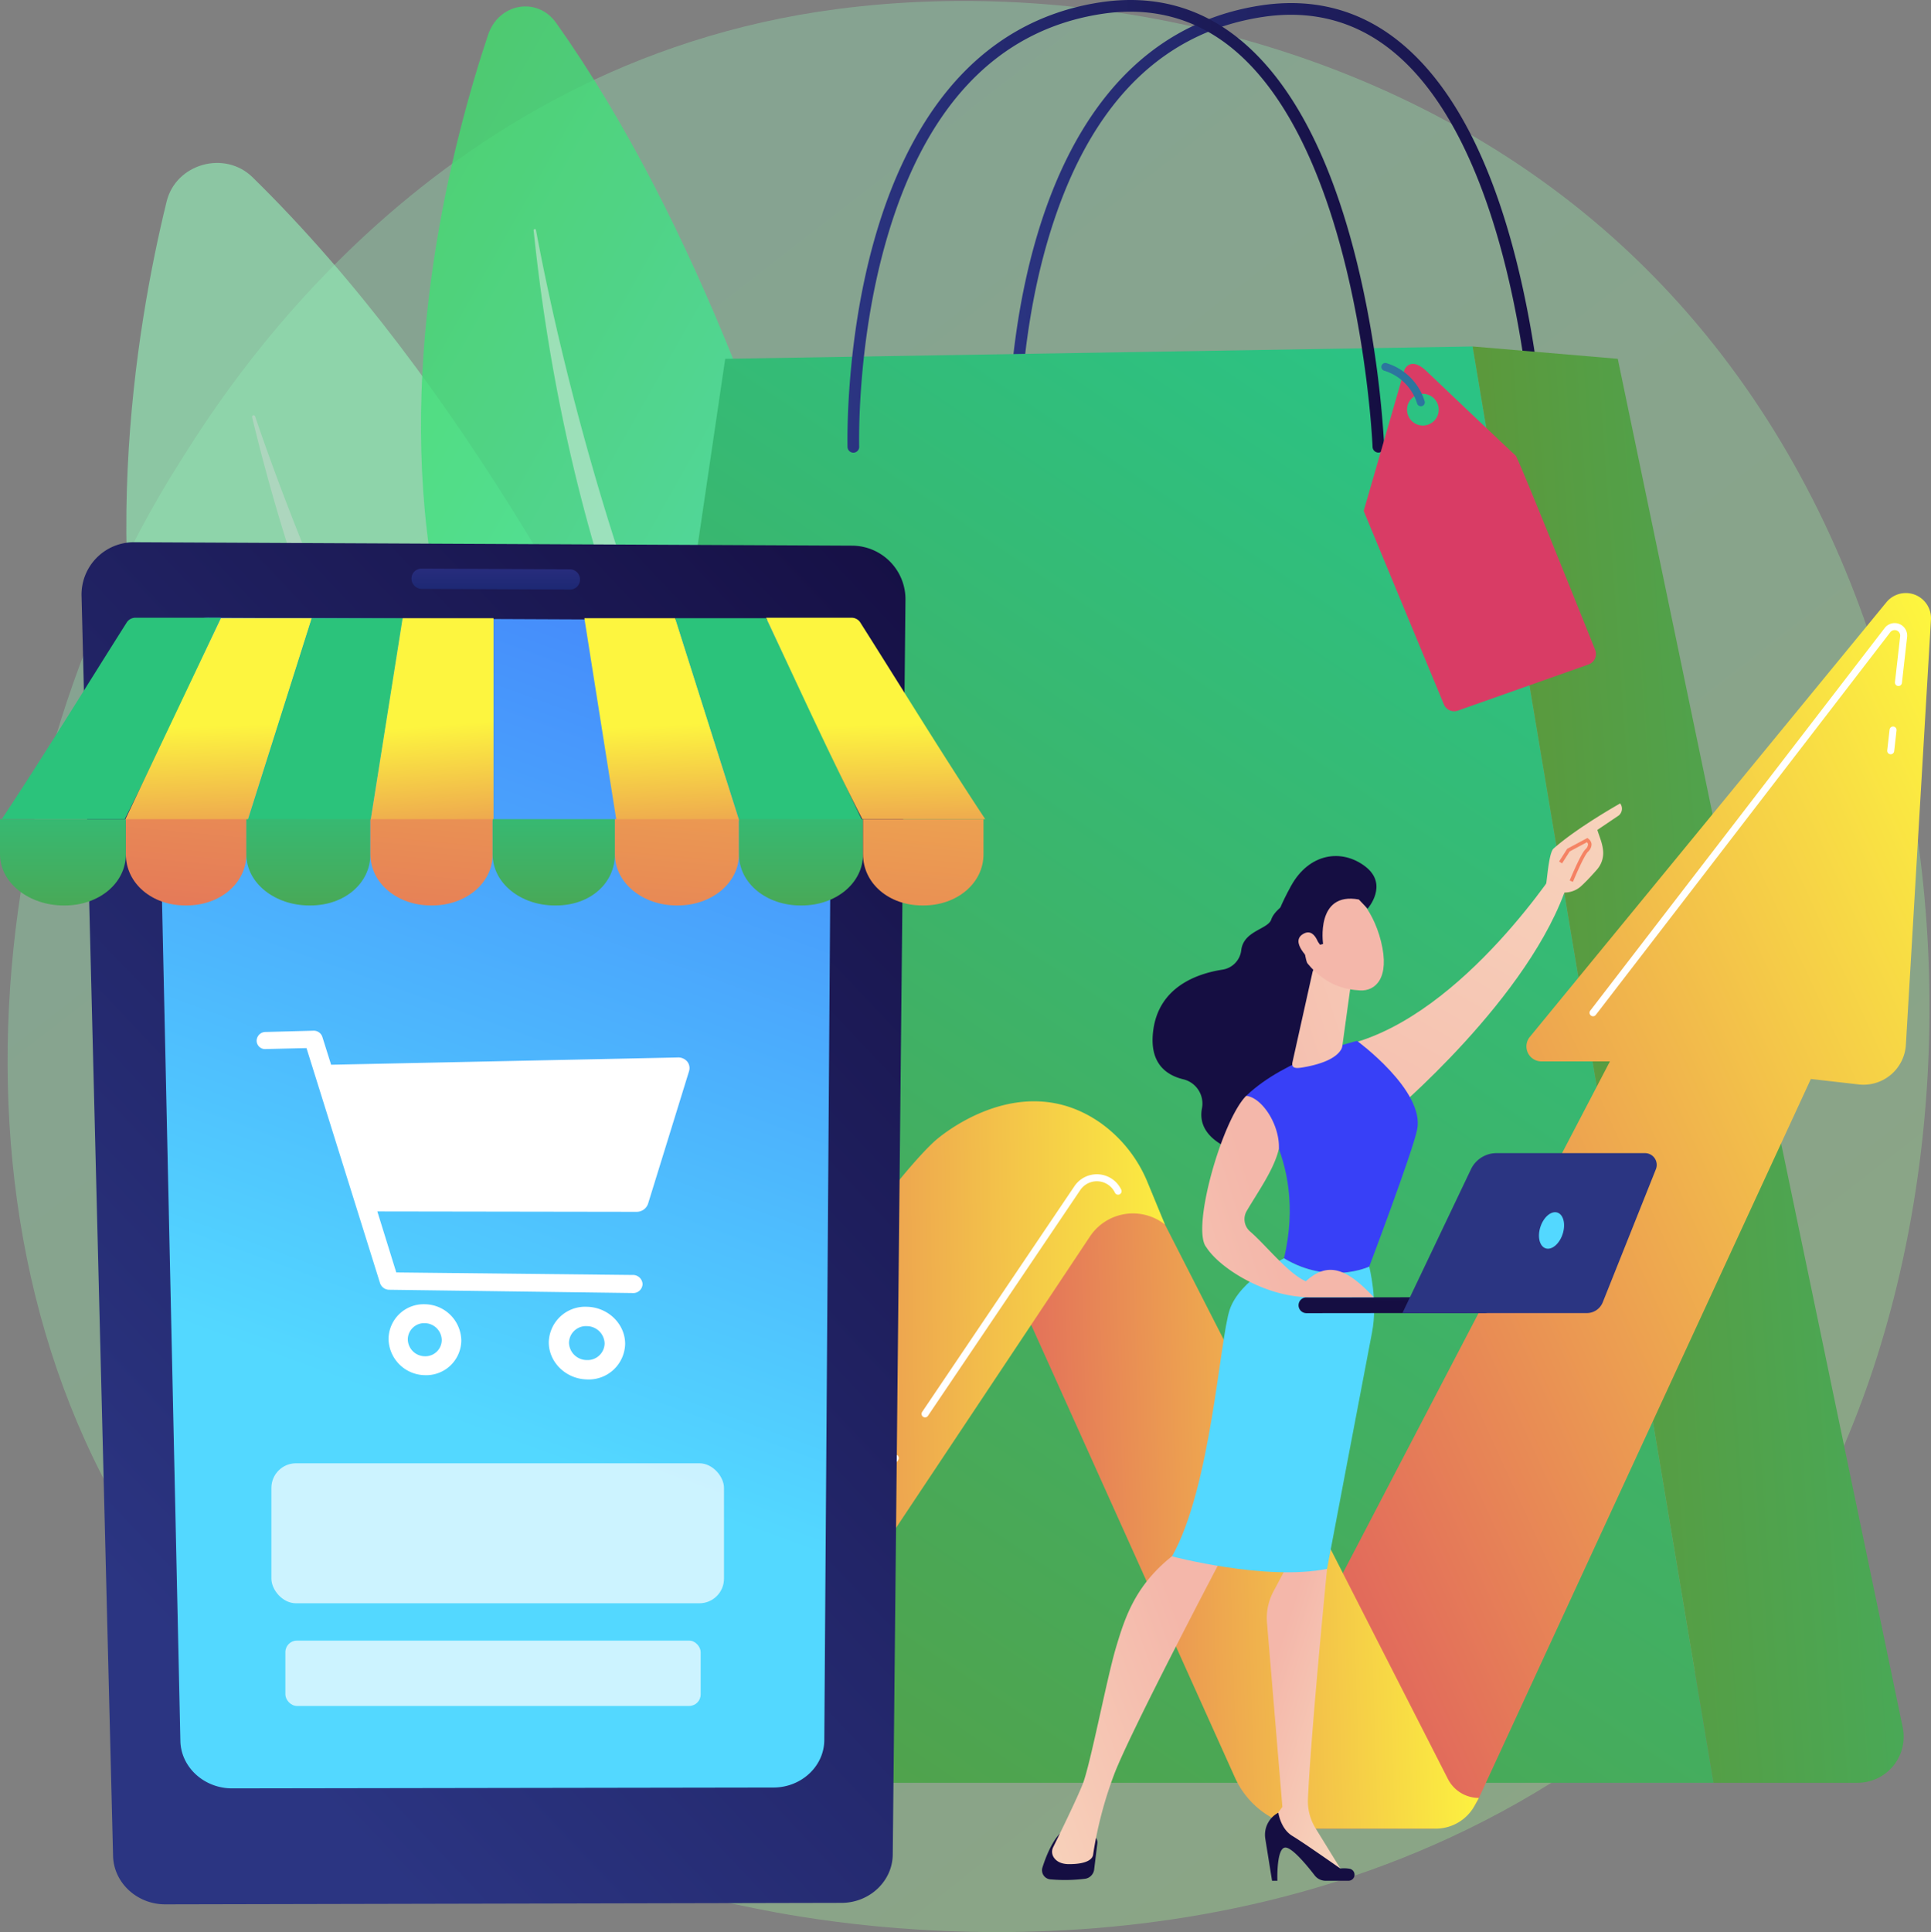 <svg xmlns="http://www.w3.org/2000/svg" xmlns:xlink="http://www.w3.org/1999/xlink" width="568.397" height="568.65" viewBox="0 0 568.397 568.65">
  <rect x="0" y="0" width="568.397" height="568.65" fill="#808080" stroke="none"/>
  <defs>
    <linearGradient id="linear-gradient" x1="1.13" y1="1.295" x2="0.236" y2="0.19" gradientUnits="objectBoundingBox">
      <stop offset="0" stop-color="#afff7c"/>
      <stop offset="1" stop-color="#95f8bc"/>
    </linearGradient>
    <linearGradient id="linear-gradient-2" x1="-14.505" y1="0.082" x2="-13.727" y2="-0.835" xlink:href="#linear-gradient"/>
    <linearGradient id="linear-gradient-3" x1="-0.348" y1="-0.186" x2="1.234" y2="1.306" gradientUnits="objectBoundingBox">
      <stop offset="0" stop-color="#3dd537"/>
      <stop offset="1" stop-color="#49efe9"/>
    </linearGradient>
    <linearGradient id="linear-gradient-4" y1="0.5" x2="1" y2="0.5" gradientUnits="objectBoundingBox">
      <stop offset="0" stop-color="#2b3582"/>
      <stop offset="1" stop-color="#150e42"/>
    </linearGradient>
    <linearGradient id="linear-gradient-5" x1="0.829" y1="0.056" x2="0.047" y2="1.486" gradientUnits="objectBoundingBox">
      <stop offset="0" stop-color="#2bc384"/>
      <stop offset="1" stop-color="#639230"/>
    </linearGradient>
    <linearGradient id="linear-gradient-6" x1="2.089" y1="0.109" x2="-0.163" y2="0.651" xlink:href="#linear-gradient-5"/>
    <linearGradient id="linear-gradient-8" x1="2.67" y1="4.213" x2="0.445" y2="3.243" gradientUnits="objectBoundingBox">
      <stop offset="0" stop-color="#fdf53f"/>
      <stop offset="1" stop-color="#d93c65"/>
    </linearGradient>
    <linearGradient id="linear-gradient-9" x1="5.417" y1="13.884" x2="4.821" y2="10.133" xlink:href="#linear-gradient-8"/>
    <linearGradient id="linear-gradient-10" x1="11.827" y1="30.3" x2="12.946" y2="30.3" gradientUnits="objectBoundingBox">
      <stop offset="0" stop-color="#2c759e"/>
      <stop offset="1" stop-color="#051042"/>
    </linearGradient>
    <linearGradient id="linear-gradient-11" x1="1.04" y1="0.074" x2="-0.149" y2="1.095" xlink:href="#linear-gradient-8"/>
    <linearGradient id="linear-gradient-12" x1="1.003" y1="0.483" x2="-0.299" y2="0.538" xlink:href="#linear-gradient-8"/>
    <linearGradient id="linear-gradient-13" x1="1.062" y1="0.49" x2="-0.07" y2="0.509" xlink:href="#linear-gradient-8"/>
    <linearGradient id="linear-gradient-14" x1="0.823" y1="1.027" x2="0.379" y2="0.319" gradientUnits="objectBoundingBox">
      <stop offset="0" stop-color="#fdf53f"/>
      <stop offset="0.281" stop-color="#f3c14a"/>
      <stop offset="1" stop-color="#d93c65"/>
    </linearGradient>
    <linearGradient id="linear-gradient-15" x1="0.241" y1="0.89" x2="0.891" y2="-0.123" xlink:href="#linear-gradient-4"/>
    <linearGradient id="linear-gradient-16" x1="0.455" y1="0.691" x2="0.748" y2="-0.714" gradientUnits="objectBoundingBox">
      <stop offset="0" stop-color="#53d8ff"/>
      <stop offset="1" stop-color="#3840f7"/>
    </linearGradient>
    <linearGradient id="linear-gradient-17" x1="0.519" y1="-8.989" x2="0.499" y2="1.086" gradientUnits="objectBoundingBox">
      <stop offset="0" stop-color="#8d55d1"/>
      <stop offset="0.996" stop-color="#1c2873"/>
    </linearGradient>
    <linearGradient id="linear-gradient-18" x1="0.5" y1="1.311" x2="0.5" y2="5.87" gradientUnits="objectBoundingBox">
      <stop offset="0" stop-color="#2bc37b"/>
      <stop offset="1" stop-color="#689230"/>
    </linearGradient>
    <linearGradient id="linear-gradient-19" x1="0.501" y1="0.529" x2="0.535" y2="1.697" xlink:href="#linear-gradient-8"/>
    <linearGradient id="linear-gradient-20" x1="0.5" y1="1.311" x2="0.5" y2="5.87" xlink:href="#linear-gradient-18"/>
    <linearGradient id="linear-gradient-21" x1="0.501" y1="0.529" x2="0.554" y2="1.707" xlink:href="#linear-gradient-8"/>
    <linearGradient id="linear-gradient-23" x1="0.501" y1="0.527" x2="0.543" y2="1.715" xlink:href="#linear-gradient-8"/>
    <linearGradient id="linear-gradient-25" x1="0.501" y1="0.528" x2="0.531" y2="1.726" xlink:href="#linear-gradient-8"/>
    <linearGradient id="linear-gradient-26" x1="0.503" y1="-0.683" x2="0.494" y2="2.508" gradientUnits="objectBoundingBox">
      <stop offset="0" stop-color="#2bc383"/>
      <stop offset="1" stop-color="#639230"/>
    </linearGradient>
    <linearGradient id="linear-gradient-27" x1="1.483" y1="-7.255" x2="-0.145" y2="5.14" xlink:href="#linear-gradient-8"/>
    <linearGradient id="linear-gradient-28" x1="0.503" y1="-0.683" x2="0.493" y2="2.507" xlink:href="#linear-gradient-26"/>
    <linearGradient id="linear-gradient-29" x1="1.403" y1="-6.75" x2="-0.201" y2="5.645" xlink:href="#linear-gradient-8"/>
    <linearGradient id="linear-gradient-30" x1="0.503" y1="-0.683" x2="0.493" y2="2.507" xlink:href="#linear-gradient-26"/>
    <linearGradient id="linear-gradient-31" x1="1.326" y1="-6.246" x2="-0.255" y2="6.149" xlink:href="#linear-gradient-8"/>
    <linearGradient id="linear-gradient-32" x1="0.503" y1="-0.683" x2="0.493" y2="2.508" xlink:href="#linear-gradient-26"/>
    <linearGradient id="linear-gradient-33" x1="1.284" y1="-5.74" x2="-0.344" y2="6.655" xlink:href="#linear-gradient-8"/>
    <linearGradient id="linear-gradient-34" x1="-94.65" y1="-0.346" x2="-94.286" y2="0.297" xlink:href="#linear-gradient-4"/>
    <linearGradient id="linear-gradient-35" x1="1.238" y1="-1.122" x2="-0.15" y2="1.753" gradientUnits="objectBoundingBox">
      <stop offset="0" stop-color="#f9ddc2"/>
      <stop offset="1" stop-color="#f4b7aa"/>
    </linearGradient>
    <linearGradient id="linear-gradient-36" x1="-300.783" y1="0.5" x2="-299.783" y2="0.5" xlink:href="#linear-gradient-4"/>
    <linearGradient id="linear-gradient-37" x1="0.983" y1="1.235" x2="0.256" y2="0.25" xlink:href="#linear-gradient-35"/>
    <linearGradient id="linear-gradient-38" x1="-191.254" y1="0.5" x2="-190.254" y2="0.5" xlink:href="#linear-gradient-4"/>
    <linearGradient id="linear-gradient-39" x1="-0.465" y1="1.165" x2="0.756" y2="0.289" xlink:href="#linear-gradient-35"/>
    <linearGradient id="linear-gradient-40" x1="-99.706" y1="0.411" x2="-99.474" y2="2.003" xlink:href="#linear-gradient-16"/>
    <linearGradient id="linear-gradient-41" x1="-83.075" y1="-0.331" x2="-84.06" y2="0.684" xlink:href="#linear-gradient-16"/>
    <linearGradient id="linear-gradient-42" x1="4.855" y1="-2.047" x2="-1.634" y2="1.744" xlink:href="#linear-gradient-35"/>
    <linearGradient id="linear-gradient-43" x1="-205.596" y1="-15.019" x2="-204.063" y2="-17.272" xlink:href="#linear-gradient-35"/>
    <linearGradient id="linear-gradient-44" x1="-168.718" y1="-14.731" x2="-168.087" y2="-13.328" xlink:href="#linear-gradient-4"/>
    <linearGradient id="linear-gradient-45" x1="-775.741" y1="-48.378" x2="-769.948" y2="-55.52" xlink:href="#linear-gradient-35"/>
    <linearGradient id="linear-gradient-46" x1="1.8" y1="-2.22" x2="-2.2" y2="5.807" xlink:href="#linear-gradient-35"/>
    <linearGradient id="linear-gradient-47" x1="3.948" y1="-9.182" x2="-0.147" y2="2.142" gradientUnits="objectBoundingBox">
      <stop offset="0" stop-color="#f9b776"/>
      <stop offset="1" stop-color="#f47960"/>
    </linearGradient>
    <linearGradient id="linear-gradient-48" x1="-110.942" y1="-35.878" x2="-111.682" y2="-33.415" xlink:href="#linear-gradient-4"/>
    <linearGradient id="linear-gradient-49" x1="-85.134" y1="0.133" x2="-85.532" y2="0.802" xlink:href="#linear-gradient-4"/>
    <linearGradient id="linear-gradient-50" x1="-580.513" y1="-0.758" x2="-581.729" y2="2.193" xlink:href="#linear-gradient-16"/>
    <linearGradient id="linear-gradient-51" x1="-1.513" y1="1.009" x2="0.311" y2="0.359" xlink:href="#linear-gradient-35"/>
  </defs>
  <g id="Grupo_93760" data-name="Grupo 93760" transform="translate(-1570.801 -1562.242)">
    <path id="Trazado_149883" data-name="Trazado 149883" d="M2073.184,2050.944c-11.617,12.23-22.608,20.117-31.292,26.348-102.082,73.245-222.872,51.894-248.543,46.68-37.909-7.7-111.185-22.582-164.162-84.882-80.15-94.255-67.67-242.751-5.5-340.776,11.372-17.93,71.442-117.447,193.532-133.407,73.888-9.658,160.018,9.822,222.391,62.078C2170.536,1736.675,2161.215,1958.268,2073.184,2050.944Z" opacity="0.3" fill="url(#linear-gradient)"/>
    <g id="Grupo_93762" data-name="Grupo 93762">
      <g id="Grupo_93760-2" data-name="Grupo 93760" opacity="0.58">
        <path id="Trazado_149884" data-name="Trazado 149884" d="M1832.058,1961.586s-64.9-227.592-186.909-347.169c-8.2-8.038-22.567-4.013-25.3,7.125C1601.585,1696.016,1569.43,1920.684,1832.058,1961.586Z" fill="url(#linear-gradient-2)"/>
        <path id="Trazado_149885" data-name="Trazado 149885" d="M1807.672,1947.981c.6.519-.139,1.43-.811.995-24.8-16.039-121.328-96.19-161.857-263.961a.458.458,0,0,1,.873-.265C1659.01,1723.441,1712.141,1865.862,1807.672,1947.981Z" fill="#fff" opacity="0.5"/>
      </g>
      <g id="Grupo_93761" data-name="Grupo 93761" opacity="0.79">
        <path id="Trazado_149886" data-name="Trazado 149886" d="M1845.689,1889.071s-28.728-203.837-111.19-320.1c-5.543-7.815-16.922-5.827-20.042,3.532C1693.589,1635.085,1648.221,1826.272,1845.689,1889.071Z" fill="url(#linear-gradient-3)"/>
        <path id="Trazado_149887" data-name="Trazado 149887" d="M1828.259,1874.748c.415.512-.239,1.224-.714.777-17.524-16.474-84.094-95.941-99.67-245.439a.353.353,0,1,1,.693-.138C1735.061,1664.82,1762.633,1793.681,1828.259,1874.748Z" fill="#fff" opacity="0.5"/>
      </g>
    </g>
    <g id="Grupo_93769" data-name="Grupo 93769">
      <g id="Grupo_93764" data-name="Grupo 93764">
        <g id="Grupo_93763" data-name="Grupo 93763">
          <path id="Trazado_149888" data-name="Trazado 149888" d="M1869.265,1696.38a1.717,1.717,0,0,1-1.716-1.663c-.009-.3-.817-29.938,7.791-60.633,5.079-18.111,12.4-33.066,21.748-44.448,11.775-14.334,26.8-23,44.645-25.764,15.68-2.427,29.621,1.28,41.437,11.018,16.22,13.367,28.28,37.6,35.846,72.041a305.563,305.563,0,0,1,6.516,47.666,1.717,1.717,0,1,1-3.431.133c-.034-.861-3.777-86.423-41.118-117.193-11.027-9.086-24.056-12.543-38.725-10.272-30.946,4.789-52.348,27.583-63.612,67.746-8.467,30.194-7.673,59.309-7.664,59.6a1.718,1.718,0,0,1-1.663,1.77Z" fill="url(#linear-gradient-4)"/>
          <path id="Trazado_149889" data-name="Trazado 149889" d="M1725.7,2064.883l58.566-397.038,220.007-3.637,70.912,422.742H1744.748A19.257,19.257,0,0,1,1725.7,2064.883Z" fill="url(#linear-gradient-5)"/>
          <path id="Trazado_149890" data-name="Trazado 149890" d="M2047,1667.845l-42.729-3.637,70.912,422.742H2117.6a13.56,13.56,0,0,0,13.275-16.323Z" fill="url(#linear-gradient-6)"/>
          <path id="Trazado_149891" data-name="Trazado 149891" d="M1821.99,1695.471a1.717,1.717,0,0,1-1.715-1.663c-.009-.3-.817-29.938,7.791-60.633,5.079-18.111,12.4-33.066,21.747-44.448,11.776-14.334,26.8-23,44.645-25.764,15.681-2.427,29.622,1.28,41.437,11.018,16.22,13.367,28.28,37.605,35.846,72.041a305.408,305.408,0,0,1,6.516,47.666,1.717,1.717,0,0,1-3.431.133c-.033-.861-3.776-86.423-41.118-117.193-11.027-9.086-24.056-12.543-38.725-10.272-30.945,4.789-52.347,27.582-63.611,67.746-8.468,30.194-7.674,59.309-7.665,59.6a1.717,1.717,0,0,1-1.662,1.77Z" fill="url(#linear-gradient-4)"/>
        </g>
      </g>
      <g id="Grupo_93768" data-name="Grupo 93768">
        <g id="Grupo_93766" data-name="Grupo 93766">
          <path id="Trazado_149892" data-name="Trazado 149892" d="M2040.285,1756.067a3.285,3.285,0,0,0,.055-2.573c-4.951-12.365-22.71-56.638-23.412-57.188-.816-.64-26.273-24.867-26.273-24.867-4.691-4.461-6.425-.426-6.425-.426l-12.018,41.608,23.6,56.928a3.28,3.28,0,0,0,4.121,1.837l38.455-13.578A3.284,3.284,0,0,0,2040.285,1756.067Zm-53.525-69.574a4.664,4.664,0,1,1,6.548-.8A4.665,4.665,0,0,1,1986.76,1686.493Z" fill="url(#linear-gradient-8)"/>
          <g id="Grupo_93765" data-name="Grupo 93765">
            <path id="Trazado_149893" data-name="Trazado 149893" d="M1998.975,1724.526c3.3,6.375,2.214,11-.836,12.579-3.118,1.613-7.338-.333-10.379-6.131-2.96-5.724-2.475-10.75.952-12.522C1992.241,1716.627,1996.16,1719.082,1998.975,1724.526Zm5.8,25.246-3.246-37.947,2.4-1.24,3.246,37.947Zm-13.891-20.65c1.771,3.507,4.019,5.588,5.7,4.72s1.251-3.713-.65-7.389c-1.732-3.35-3.813-5.694-5.629-4.755C1988.59,1722.584,1989.128,1725.725,1990.884,1729.122Zm29.939.029c3.272,6.328,2.249,10.985-.836,12.58s-7.338-.334-10.369-6.2c-2.935-5.676-2.475-10.749.918-12.5C2014.066,1721.2,2018.009,1723.707,2020.823,1729.151Zm-8.09,4.6c1.746,3.461,4.018,5.588,5.7,4.72,1.714-.886,1.251-3.713-.649-7.389-1.757-3.4-3.813-5.694-5.629-4.755C2010.438,1727.209,2010.977,1730.35,2012.733,1733.747Z" fill="url(#linear-gradient-9)"/>
          </g>
        </g>
        <g id="Grupo_93767" data-name="Grupo 93767">
          <path id="Trazado_149894" data-name="Trazado 149894" d="M1988.856,1681.8a1.16,1.16,0,0,1-.945-.872h0a14.551,14.551,0,0,0-9.646-9.58,1.161,1.161,0,1,1,.733-2.2,16.869,16.869,0,0,1,11.17,11.238,1.16,1.16,0,0,1-1.312,1.417Z" fill="url(#linear-gradient-10)"/>
        </g>
      </g>
    </g>
    <g id="Grupo_93770" data-name="Grupo 93770">
      <path id="Trazado_149895" data-name="Trazado 149895" d="M1946.211,2063.3l98.482-188.671h-20.177a4.407,4.407,0,0,1-3.407-7.2L2126.071,1739.5a7.4,7.4,0,0,1,13.113,5.131l-7.378,125.1a12.5,12.5,0,0,1-13.9,11.683l-14.067-1.61-97.714,211.613a15.559,15.559,0,0,1-14.126,9.036h-33.866Z" fill="url(#linear-gradient-11)"/>
      <path id="Trazado_149896" data-name="Trazado 149896" d="M1864.788,1930.974l69.526,154.444a25.5,25.5,0,0,0,23.25,15.03h35.842a13.086,13.086,0,0,0,11.444-6.738l1.275-2.3h0a10.249,10.249,0,0,1-9.128-5.589l-92.635-181.505Z" fill="url(#linear-gradient-12)"/>
      <path id="Trazado_149897" data-name="Trazado 149897" d="M1913.719,1922.651h0a15.206,15.206,0,0,0-22.081,3.508l-102.223,153.583a44.159,44.159,0,0,1-36.76,19.691h-14.384l-11.706-33.722S1821.6,1920,1846.091,1897.955c0,0,24.392-21.985,48.443-5.363a40.139,40.139,0,0,1,14.125,17.8Z" fill="url(#linear-gradient-13)"/>
      <path id="Trazado_149898" data-name="Trazado 149898" d="M1615.383,1975.018s17.112-21.389,50.27-24.716c0,0,15.749,5.366,47.124,61.585s52.2,81.858,76.638,67.855l-2.023,3.359a36.854,36.854,0,0,1-31.571,17.84h-13.516a46.234,46.234,0,0,1-37.54-19.235C1680.346,2047.761,1630.384,1980.287,1615.383,1975.018Z" fill="url(#linear-gradient-14)"/>
      <path id="Trazado_149899" data-name="Trazado 149899" d="M2127.341,1784.239a.935.935,0,0,1-.117-.007,1.03,1.03,0,0,1-.907-1.139l.692-6.108a1.03,1.03,0,1,1,2.047.232l-.692,6.108A1.03,1.03,0,0,1,2127.341,1784.239Z" fill="#fff"/>
      <path id="Trazado_149900" data-name="Trazado 149900" d="M2039.722,1861.344a1.03,1.03,0,0,1-.816-1.658l86.672-112.619a3.69,3.69,0,0,1,6.591,2.666l-1.529,13.5a1.03,1.03,0,1,1-2.047-.232l1.53-13.5a1.63,1.63,0,0,0-2.912-1.177l-86.672,112.619A1.029,1.029,0,0,1,2039.722,1861.344Z" fill="#fff"/>
      <path id="Trazado_149901" data-name="Trazado 149901" d="M1843.095,1979.407a1.03,1.03,0,0,1-.853-1.606l44.826-66.444a7.956,7.956,0,0,1,13.786,1.047,1.03,1.03,0,0,1-1.862.881,5.895,5.895,0,0,0-10.216-.775l-44.826,66.443A1.029,1.029,0,0,1,1843.095,1979.407Z" fill="#fff"/>
      <path id="Trazado_149902" data-name="Trazado 149902" d="M1831.447,1996.673a1.03,1.03,0,0,1-.853-1.606l2.874-4.26a1.03,1.03,0,0,1,1.708,1.152l-2.874,4.26A1.029,1.029,0,0,1,1831.447,1996.673Z" fill="#fff"/>
    </g>
    <g id="Grupo_93783" data-name="Grupo 93783">
      <g id="Grupo_93772" data-name="Grupo 93772">
        <g id="Grupo_93771" data-name="Grupo 93771">
          <path id="Trazado_149903" data-name="Trazado 149903" d="M1833.584,2108.071c-.079,7.844-6.818,14.2-15.053,14.221l-199.07.434c-8.3.018-15.18-6.337-15.377-14.211l-9.276-370.783a15.408,15.408,0,0,1,15.548-15.9l211.311,1.01a15.77,15.77,0,0,1,15.661,15.985Z" fill="url(#linear-gradient-15)"/>
          <path id="Trazado_149904" data-name="Trazado 149904" d="M1815.641,1760.224a15.452,15.452,0,0,0-15.527-15.424l-167.716-.737A15.1,15.1,0,0,0,1617,1759.4l6.894,315.253c.169,7.722,7,13.958,15.252,13.944l159.337-.252c8.2-.013,14.9-6.25,14.953-13.947Z" fill="url(#linear-gradient-16)"/>
          <path id="Trazado_149905" data-name="Trazado 149905" d="M1741.527,1732.8a2.942,2.942,0,0,1-2.953,2.962l-43.648-.2a3.033,3.033,0,0,1-3-2.992h0a2.919,2.919,0,0,1,2.935-2.969l43.7.2a3,3,0,0,1,2.972,2.993Z" fill="url(#linear-gradient-17)"/>
        </g>
      </g>
      <g id="Grupo_93781" data-name="Grupo 93781">
        <g id="Grupo_93776" data-name="Grupo 93776">
          <path id="Trazado_149906" data-name="Trazado 149906" d="M1610.833,1744.057a3.051,3.051,0,0,0-2.69,1.326c-12.273,19.367-24.548,39.425-36.821,57.948h36.186c9.44-18.523,18.88-39.163,28.32-59.274Z" fill="url(#linear-gradient-18)"/>
          <path id="Trazado_149907" data-name="Trazado 149907" d="M1643.694,1803.778h-36.186l28.32-59.584h26.746Z" fill="url(#linear-gradient-19)"/>
          <g id="Grupo_93773" data-name="Grupo 93773">
            <path id="Trazado_149908" data-name="Trazado 149908" d="M1679.88,1803.778h-36.186l18.88-59.584h26.746Q1684.6,1773.986,1679.88,1803.778Z" fill="url(#linear-gradient-20)"/>
          </g>
          <path id="Trazado_149909" data-name="Trazado 149909" d="M1716.066,1803.778H1679.88q4.719-29.791,9.44-59.584h26.746Z" fill="url(#linear-gradient-21)"/>
          <g id="Grupo_93774" data-name="Grupo 93774">
            <path id="Trazado_149910" data-name="Trazado 149910" d="M1752.251,1803.778h-36.185v-59.584h26.746Q1747.531,1773.986,1752.251,1803.778Z" fill="url(#linear-gradient-20)"/>
          </g>
          <path id="Trazado_149911" data-name="Trazado 149911" d="M1788.437,1803.778h-36.186q-4.719-29.791-9.439-59.584h26.745Q1779,1773.986,1788.437,1803.778Z" fill="url(#linear-gradient-23)"/>
          <g id="Grupo_93775" data-name="Grupo 93775">
            <path id="Trazado_149912" data-name="Trazado 149912" d="M1824.623,1803.778h-36.186q-9.439-29.791-18.88-59.584H1796.3Q1810.463,1773.986,1824.623,1803.778Z" fill="url(#linear-gradient-20)"/>
          </g>
          <path id="Trazado_149913" data-name="Trazado 149913" d="M1823.988,1745.383a3.051,3.051,0,0,0-2.69-1.326H1796.3c9.439,20.111,18.879,40.751,28.319,59.274h36.186C1848.536,1784.808,1836.261,1764.751,1823.988,1745.383Z" fill="url(#linear-gradient-25)"/>
        </g>
        <g id="Grupo_93777" data-name="Grupo 93777">
          <path id="Trazado_149914" data-name="Trazado 149914" d="M1570.8,1803.331v10.322c0,8.6,8.734,15.082,18.7,15.082h.388c9.966,0,17.959-6.485,17.959-15.082v-10.322Z" fill="url(#linear-gradient-26)"/>
          <path id="Trazado_149915" data-name="Trazado 149915" d="M1607.848,1803.331v10.322c0,8.6,7.7,15.082,17.5,15.082h.381c9.8,0,17.577-6.485,17.577-15.082v-10.322Z" fill="url(#linear-gradient-27)"/>
        </g>
        <g id="Grupo_93778" data-name="Grupo 93778">
          <path id="Trazado_149916" data-name="Trazado 149916" d="M1643.307,1803.331v10.322c0,8.6,8.533,15.082,18.5,15.082h.388c9.966,0,17.631-6.485,17.631-15.082v-10.322Z" fill="url(#linear-gradient-28)"/>
          <path id="Trazado_149917" data-name="Trazado 149917" d="M1679.825,1803.331v10.322c0,8.6,8.031,15.082,17.828,15.082h.382c9.8,0,17.778-6.485,17.778-15.082v-10.322Z" fill="url(#linear-gradient-29)"/>
        </g>
        <g id="Grupo_93779" data-name="Grupo 93779">
          <path id="Trazado_149918" data-name="Trazado 149918" d="M1715.813,1803.331v10.322c0,8.6,8.331,15.082,18.3,15.082h.388c9.966,0,17.3-6.485,17.3-15.082v-10.322Z" fill="url(#linear-gradient-30)"/>
          <path id="Trazado_149919" data-name="Trazado 149919" d="M1751.8,1803.331v10.322c0,8.6,8.358,15.082,18.156,15.082h.381c9.8,0,17.98-6.485,17.98-15.082v-10.322Z" fill="url(#linear-gradient-31)"/>
        </g>
        <g id="Grupo_93780" data-name="Grupo 93780">
          <path id="Trazado_149920" data-name="Trazado 149920" d="M1788.319,1803.331v10.322c0,8.6,8.13,15.082,18.1,15.082h.388c9.966,0,18.034-6.485,18.034-15.082v-10.322Z" fill="url(#linear-gradient-32)"/>
          <path id="Trazado_149921" data-name="Trazado 149921" d="M1824.837,1803.331v10.322c0,8.6,7.628,15.082,17.425,15.082h.382c9.8,0,17.652-6.485,17.652-15.082v-10.322Z" fill="url(#linear-gradient-33)"/>
        </g>
      </g>
      <g id="Grupo_93782" data-name="Grupo 93782">
        <path id="Trazado_149922" data-name="Trazado 149922" d="M1773.047,1874.627a3.464,3.464,0,0,0-2.848-1.148l-101.931,2.139-2.575-8.179a2.652,2.652,0,0,0-2.641-1.838l-13.995.368a2.629,2.629,0,0,0-2.716,2.581,2.479,2.479,0,0,0,2.716,2.445l11.96-.283,21.64,69.151a2.856,2.856,0,0,0,2.7,1.981l71.545.961a2.751,2.751,0,0,0,3.042-2.619,2.83,2.83,0,0,0-3.042-2.692l-69.458-.749-5.574-17.955,76.328.116a3.534,3.534,0,0,0,3.378-2.439l12.047-38.951A3.063,3.063,0,0,0,1773.047,1874.627Z" fill="#fff"/>
        <path id="Trazado_149923" data-name="Trazado 149923" d="M1695.819,1946.11a10.323,10.323,0,0,0-10.649,10.213,10.858,10.858,0,0,0,10.649,10.657,10.323,10.323,0,0,0,10.767-10.21A10.857,10.857,0,0,0,1695.819,1946.11Zm0,15.305a5.068,5.068,0,0,1-4.984-4.974,4.819,4.819,0,0,1,4.984-4.766,5.068,5.068,0,0,1,5.01,4.975A4.818,4.818,0,0,1,1695.819,1961.415Z" fill="#fff"/>
        <path id="Trazado_149924" data-name="Trazado 149924" d="M1743.512,1946.851a10.714,10.714,0,0,0-11.176,10.458c0,5.862,5,10.762,11.176,10.924a10.716,10.716,0,0,0,11.3-10.454C1754.814,1951.85,1749.728,1946.948,1743.512,1946.851Zm0,15.68a5.258,5.258,0,0,1-5.231-5.1,5,5,0,0,1,5.231-4.88,5.26,5.26,0,0,1,5.259,5.1A5,5,0,0,1,1743.512,1962.531Z" fill="#fff"/>
      </g>
      <rect id="Rectángulo_36474" data-name="Rectángulo 36474" width="133.227" height="41.204" rx="7.246" transform="translate(1650.684 1992.916)" fill="#fff" opacity="0.7"/>
      <rect id="Rectángulo_36475" data-name="Rectángulo 36475" width="122.24" height="19.229" rx="3.381" transform="translate(1654.805 2045.107)" fill="#fff" opacity="0.7"/>
    </g>
    <g id="Grupo_93787" data-name="Grupo 93787">
      <path id="Trazado_149925" data-name="Trazado 149925" d="M1952.669,1826.1s-6.478,3.151-7.669,6.77c-.956,2.9-8.118,3.279-8.826,8.99a6.553,6.553,0,0,1-5.484,5.761c-7.316,1.121-18.589,4.92-20.393,17.621-1.377,9.7,3.565,13.371,8.752,14.643a7.347,7.347,0,0,1,5.57,8.486c-.739,3.689.363,7.953,6.754,11.325,14.321,7.557,28.623-17.9,28.623-17.9l2.931-44.454Z" fill="url(#linear-gradient-34)"/>
      <path id="Trazado_149926" data-name="Trazado 149926" d="M2030.594,1815.56s-28.594,45.228-62.6,53.964c0,0,6.626,18.87,11.739,21.03,0,0,41.832-34.9,52.582-68.567Z" fill="url(#linear-gradient-35)"/>
      <path id="Trazado_149927" data-name="Trazado 149927" d="M1893.8,2104.838l-.927,7.618a3.148,3.148,0,0,1-2.76,2.754,48.677,48.677,0,0,1-10.2.159,2.7,2.7,0,0,1-2.264-3.495c.935-2.941,2.645-7.356,5.111-9.954h8.451A2.6,2.6,0,0,1,1893.8,2104.838Z" fill="url(#linear-gradient-36)"/>
      <path id="Trazado_149928" data-name="Trazado 149928" d="M1960,2015.592l1.427,8.391s-4.777,48.386-5.627,67.74a15.172,15.172,0,0,0,2.244,8.62l8.307,13.488-21.11-12.457-.421-2.576,3.456-4.751-4.526-54.2a16.635,16.635,0,0,1,1.892-9.2l4.367-8.2Z" fill="url(#linear-gradient-37)"/>
      <path id="Trazado_149929" data-name="Trazado 149929" d="M1967.737,2115.785H1961a4.056,4.056,0,0,1-3.219-1.578c-2.1-2.729-6.451-8.053-8.532-8.192-2.8-.187-2.442,9.77-2.442,9.77h-1.57l-1.989-12.373a7.326,7.326,0,0,1,3.843-7.656s.641,4.735,4.112,6.83,14.127,9.594,14.127,9.594a9.625,9.625,0,0,1,2.738.073A1.782,1.782,0,0,1,1967.737,2115.785Z" fill="url(#linear-gradient-38)"/>
      <path id="Trazado_149930" data-name="Trazado 149930" d="M1931.082,2019.577s-27.984,53.084-32.433,65.2a116.473,116.473,0,0,0-6.066,23.188c-.093,1.5-1.954,2.931-7.083,2.931-2.647,0-3.944-1.061-4.579-2.088a2.993,2.993,0,0,1-.113-2.9c1.619-3.276,6.756-13.746,8.659-18.494,2.271-5.67,7.157-31.362,9.837-40.3s5.709-18.623,17.379-27.549C1916.683,2019.577,1924.694,2011.731,1931.082,2019.577Z" fill="url(#linear-gradient-39)"/>
      <path id="Trazado_149931" data-name="Trazado 149931" d="M1948.761,1932.6c7.218-30.589-11.069-47.889-11.069-47.889,11.539-11.076,32.563-16.116,32.563-16.116s20.061,14.666,17.681,26.146c-1.4,6.729-14.1,40.3-14.1,40.3S1962.086,1940.6,1948.761,1932.6Z" fill="url(#linear-gradient-40)"/>
      <path id="Trazado_149932" data-name="Trazado 149932" d="M1932.756,1947.741c2.937-8.851,16.005-15.144,16.005-15.144,13.325,8,25.074,2.443,25.074,2.443s2.635,10.071.816,19.431-13.228,69.512-13.228,69.512c-17.979,3.643-45.629-3.665-45.629-3.665C1927.246,1999.987,1929.818,1956.591,1932.756,1947.741Z" fill="url(#linear-gradient-41)"/>
      <path id="Trazado_149933" data-name="Trazado 149933" d="M1957.14,1848.378l-5.869,26.362c-.562,2.322,1.555,1.942,3.9,1.5,3.845-.725,8.8-2.218,10.457-5.21a2.858,2.858,0,0,0,.3-.993l2.521-18.28a3.286,3.286,0,0,0-1.922-3.452l-4.866-2.157A3.284,3.284,0,0,0,1957.14,1848.378Z" fill="url(#linear-gradient-42)"/>
      <g id="Grupo_93784" data-name="Grupo 93784">
        <path id="Trazado_149934" data-name="Trazado 149934" d="M1968.381,1824.346s6.248,4.23,8.933,15-1.678,14.634-6.151,14.4-10.957-1.619-16.576-9.347S1960.193,1819.178,1968.381,1824.346Z" fill="url(#linear-gradient-43)"/>
        <path id="Trazado_149935" data-name="Trazado 149935" d="M1960.254,1840.053s-2.29-15.434,10.524-13.073l2.591,2.7s6.272-7.063-.669-12.4-16.573-3.972-21.9,5.748-7.263,16.551-2.8,22.591,7.826.86,7.826.86-2.048-5.228-.348-7.471,3.892,1.3,3.892,1.3Z" fill="url(#linear-gradient-44)"/>
        <path id="Trazado_149936" data-name="Trazado 149936" d="M1959.647,1842.748s-1.131-7.94-5.186-5.67,1.462,7.417,3.674,9.169Z" fill="url(#linear-gradient-45)"/>
      </g>
      <g id="Grupo_93785" data-name="Grupo 93785">
        <path id="Trazado_149937" data-name="Trazado 149937" d="M2030.4,1824.871c.086.933-3.383,1.578-4.487-2.4.3-1.727.842-9.289,2.166-10.463,7.052-6.257,19.626-13.3,19.626-13.3a2.574,2.574,0,0,1-.438,3.562l-6.277,4.236c.655,2.168,1.611,4.085,1.719,6.561a7.347,7.347,0,0,1-1.856,5.133c-1.249,1.427-2.93,3.27-4.446,4.67A7.255,7.255,0,0,1,2030.4,1824.871Z" fill="url(#linear-gradient-46)"/>
        <path id="Trazado_149938" data-name="Trazado 149938" d="M2033.807,1821.789l-.959-.395c.127-.31,3.14-7.63,4.6-9.152a2.21,2.21,0,0,0,.8-1.472,1.055,1.055,0,0,0-.323-.646l-5.078,2.717-2.244,3.512-.874-.559,2.389-3.741,5.949-3.181.268.218a2.256,2.256,0,0,1,.949,1.617,3.088,3.088,0,0,1-1.082,2.253C2037.1,1814.106,2034.655,1819.722,2033.807,1821.789Z" fill="url(#linear-gradient-47)"/>
      </g>
      <g id="Grupo_93786" data-name="Grupo 93786">
        <path id="Trazado_149939" data-name="Trazado 149939" d="M1955.3,1948.734c.04,0,.081,0,.121,0l52.432-.056a2.322,2.322,0,1,0-.005-4.644l-52.432.056a2.321,2.321,0,0,0-.116,4.641Z" fill="url(#linear-gradient-48)"/>
        <path id="Trazado_149940" data-name="Trazado 149940" d="M2054.988,1901.632h-43.666a8.33,8.33,0,0,0-7.527,4.722l-20.187,42.353h54.265a5.058,5.058,0,0,0,4.7-3.165l15.654-39.191A3.455,3.455,0,0,0,2054.988,1901.632Z" fill="url(#linear-gradient-49)"/>
        <ellipse id="Elipse_5273" data-name="Elipse 5273" cx="5.539" cy="3.437" rx="5.539" ry="3.437" transform="translate(2022.502 1928.575) rotate(-71.758)" fill="url(#linear-gradient-50)"/>
      </g>
      <path id="Trazado_149941" data-name="Trazado 149941" d="M1937.617,1884.771c-7.154,7.219-16.231,39.218-11.728,44.562,3.966,6.222,17.467,14.692,30.323,14.7h18.968c-7.97-8.468-13.458-10.616-19.995-4.694-5.186-2.216-11.911-10.8-16.4-14.634a4.786,4.786,0,0,1-1-6.067c3.565-6.036,8.037-12.243,9.459-18.254C1947.551,1893.342,1942.338,1885.28,1937.617,1884.771Z" fill="url(#linear-gradient-51)"/>
    </g>
  </g>
</svg>
